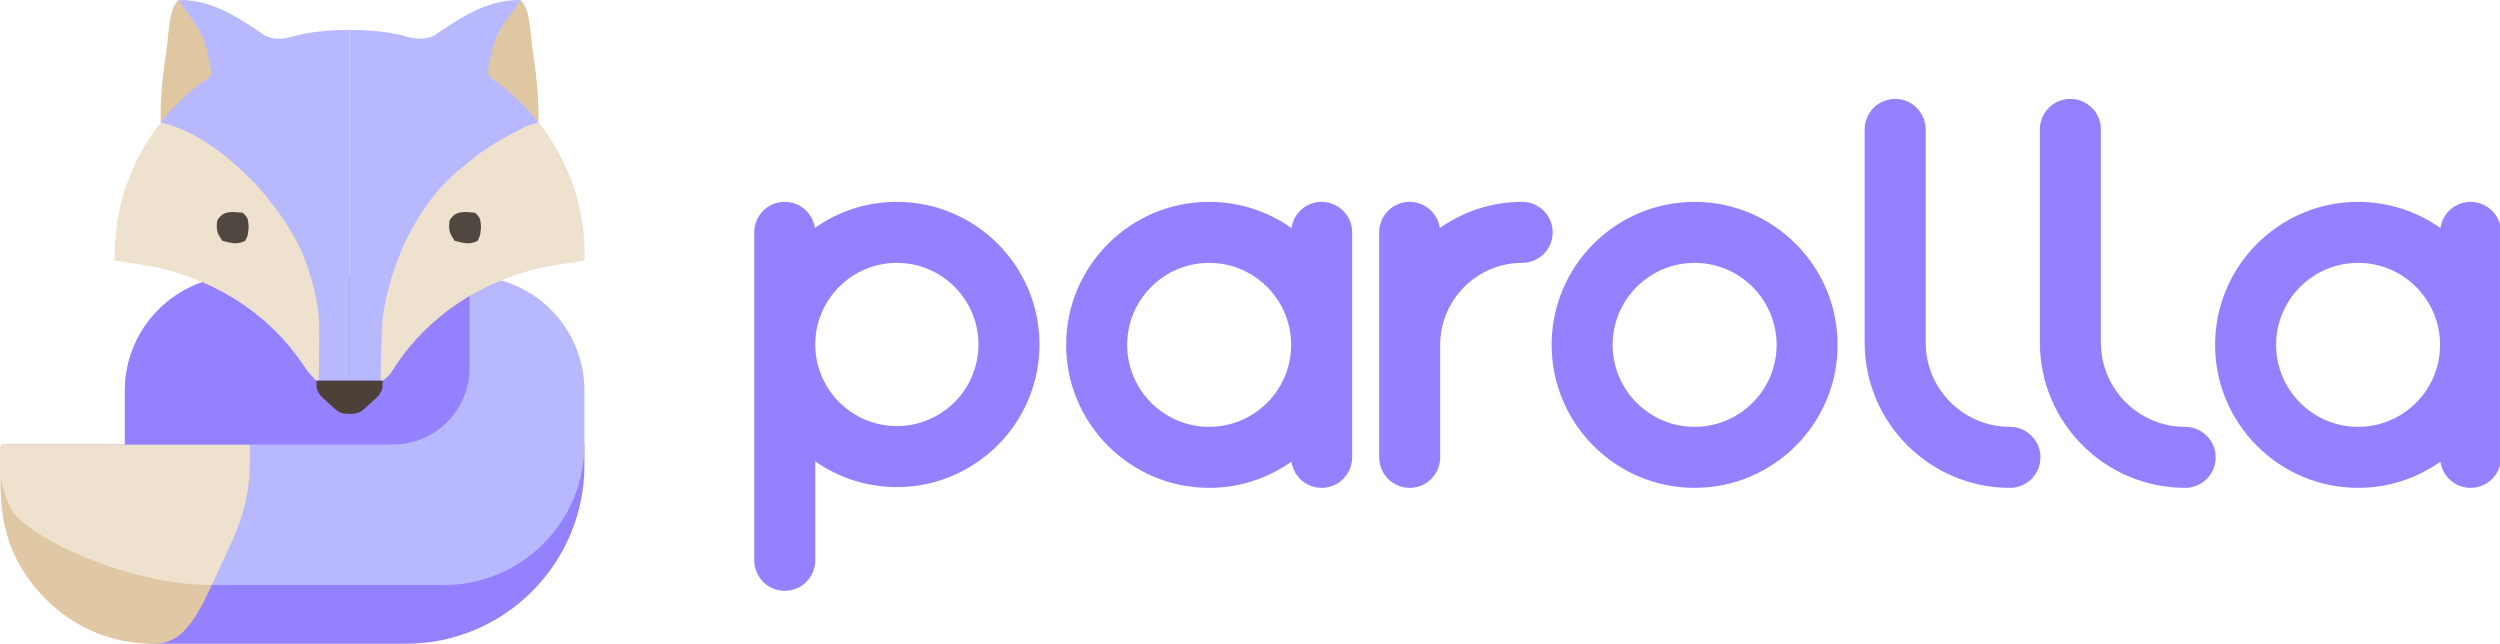 <svg width="885" height="228" viewBox="0 0 885 228" fill="none" xmlns="http://www.w3.org/2000/svg">
<g clip-path="url(#clip0_194_3027)">
<path d="M2.619 157.354H206.891V164.589C206.891 199.55 178.564 227.892 143.621 227.892H56.851C26.899 227.892 2.619 203.599 2.619 173.632V157.354Z" fill="#9381FF"/>
<path d="M87.801 157.354C87.801 175.441 80.194 195.265 74.928 207.093C67.881 222.918 62.542 227.892 54.407 227.892C23.676 227.892 6.05 203.927 2.435 189.006C0.305 182.074 0.072 174.456 0.175 167.215C0.174 168.081 0.176 166.374 0.175 167.215C-0.122 162.331 -0.4 158.414 0.677 157.354C1.703 157.356 15.549 157.354 15.549 157.354H87.801Z" fill="#DFC8A3"/>
<path d="M44.197 138.363C44.197 115.888 62.407 97.668 84.87 97.668H166.218C188.681 97.668 206.891 115.888 206.891 138.363V157.354C206.891 184.824 184.634 207.093 157.179 207.093H76.736C58.765 207.093 44.197 192.517 44.197 174.537V138.363Z" fill="#B8B8FF"/>
<path d="M88.486 157.354C88.486 169.683 88.486 178.154 81.255 193.528C75.832 205.284 75.832 205.284 74.928 207.093C44.273 207.093 6.939 189.1 3.332 178.929C1.207 174.204 -0.109 169.04 -0.006 164.104C-0.007 164.695 -0.006 163.531 -0.006 164.104C-0.302 160.775 -0.397 158.077 0.677 157.354C1.7 157.355 16.414 157.354 16.414 157.354H88.486Z" fill="#EEE1CD"/>
<path d="M44.197 138.363C44.197 115.888 62.407 97.668 84.87 97.668H166.218V130.224C166.218 145.208 154.078 157.354 139.102 157.354H44.197V138.363Z" fill="#9381FF"/>
<path d="M184.295 0C187.256 2.963 187.245 7.718 187.91 11.756C188.08 12.76 188.187 15.244 188.362 16.278C189.732 25.26 190.809 34.342 190.622 43.408C189.981 42.759 186.763 40.46 186.103 39.791C183.614 37.302 181.812 34.757 179.211 32.386C178.36 31.609 177.51 30.831 176.633 30.03C174.364 27.957 174.364 27.957 171.641 26.226C172.096 21.015 173.588 17.164 175.991 12.548C176.301 11.924 176.612 11.3 176.932 10.658C178.76 7.068 181.131 3.165 184.295 0Z" fill="#DFC7A2"/>
<path d="M63.199 0C60.237 2.963 60.248 7.718 59.583 11.756C59.413 12.76 59.307 15.244 59.131 16.278C57.762 25.26 56.685 34.342 56.872 43.408C57.513 42.759 60.731 40.46 61.391 39.791C63.879 37.302 65.681 34.757 68.283 32.386C69.133 31.609 69.984 30.831 70.86 30.03C73.13 27.957 73.13 27.957 75.853 26.226C75.397 21.015 73.906 17.164 71.503 12.548C71.192 11.924 70.882 11.3 70.562 10.658C68.734 7.068 66.362 3.165 63.199 0Z" fill="#DFC7A2"/>
<path d="M190.728 43.408C173.103 47.025 151.396 67.12 141.228 88.06C137.363 96.943 134.539 107.124 134.586 116.818C134.591 118.388 134.591 118.388 134.595 119.989C134.607 121.614 134.607 121.614 134.618 123.272C134.622 124.373 134.626 125.474 134.631 126.609C134.641 129.321 134.567 132.033 134.586 134.746C135.182 134.746 134.872 134.746 135.486 134.746C138.198 132.937 138.819 131.343 139.928 129.602C151.965 111.596 169.751 100.132 190.714 94.955C196.11 93.887 201.543 93.049 206.984 92.242C207.344 74.159 201.78 57.672 190.728 43.408Z" fill="#EEE1CD"/>
<path d="M123.736 10.576C130.126 10.576 138.088 11.187 143.996 12.975C147.768 13.933 150.561 14.182 154.079 12.374C154.841 11.836 155.603 11.297 156.388 10.742C165.045 4.924 173.674 -0.145 184.295 0.003C183.704 0.876 183.704 0.876 183.102 1.766C174.94 13.149 174.94 13.149 172.545 26.229C174.271 28.071 174.271 28.071 176.612 29.62C181.274 33.115 187.138 38.715 190.622 43.408C190.622 42.793 190.622 44.005 190.622 43.408C190.622 43.408 186.785 44.439 185.739 44.969C178.41 48.731 171.547 52.427 165.314 57.881C164.353 58.634 164.353 58.634 163.372 59.403C147.723 72.177 138.439 92.467 135.487 112.141C135.362 113.898 135.267 115.658 135.201 117.418C135.166 118.286 135.132 119.154 135.096 120.048C135.057 121.132 135.018 122.215 134.978 123.332C134.848 126.801 134.717 131.175 134.583 134.749H123.736L123.736 10.576Z" fill="#B8B8FF"/>
<path d="M123.736 10.576C117.409 10.576 109.385 11.187 103.477 12.975C99.704 13.933 96.911 14.182 93.393 12.374C92.631 11.836 91.869 11.297 91.084 10.742C82.427 4.924 73.798 -0.145 63.178 0.003C63.768 0.876 63.768 0.876 64.371 1.766C72.532 13.149 72.532 13.149 74.928 26.229C73.201 28.071 73.201 28.071 70.86 29.62C66.198 33.115 60.335 38.715 56.851 43.408C56.851 42.793 56.851 44.005 56.851 43.408C56.851 43.408 60.688 44.439 61.733 44.969C69.063 48.731 75.925 52.427 82.159 57.881C83.12 58.634 83.12 58.634 84.1 59.403C99.75 72.177 109.034 92.467 111.986 112.141C112.111 113.898 112.206 115.658 112.272 117.418C112.306 118.286 112.341 119.154 112.376 120.048C112.415 121.132 112.454 122.215 112.494 123.332C112.625 126.801 112.755 131.175 112.89 134.749H123.736L123.736 10.576Z" fill="#B8B8FF"/>
<path d="M56.853 43.408C74.478 47.025 96.185 67.12 106.353 88.06C110.218 96.943 113.042 107.124 112.995 116.818C112.99 118.388 112.99 118.388 112.986 119.989C112.974 121.614 112.974 121.614 112.963 123.272C112.959 124.373 112.955 125.474 112.951 126.609C112.94 129.321 112.909 132.033 112.89 134.746H111.986C109.275 132.033 108.762 131.343 107.653 129.602C95.616 111.596 77.83 100.132 56.867 94.955C51.471 93.887 46.038 93.049 40.597 92.242C40.237 74.159 45.801 57.672 56.853 43.408Z" fill="#EEE1CD"/>
<path d="M85.944 75.313C87.752 77.122 87.752 77.122 88.034 80.231C87.752 83.452 87.752 83.452 86.792 85.261C83.931 86.739 81.741 86.032 78.713 85.261C76.766 82.338 76.482 81.416 76.906 78.026C79.022 74.415 82.123 74.966 85.944 75.313Z" fill="#504740"/>
<path d="M168.196 75.313C170.003 77.122 170.003 77.122 170.286 80.231C170.003 83.452 170.003 83.452 169.043 85.261C166.182 86.739 163.993 86.032 160.965 85.261C159.017 82.338 158.734 81.416 159.157 78.026C161.273 74.415 164.375 74.966 168.196 75.313Z" fill="#504740"/>
<path d="M135.486 134.746C135.486 137.877 135.129 138.399 134.326 139.568C134.201 139.75 134.066 139.947 133.92 140.172C133.681 140.435 132.837 141.193 131.986 141.957C131.123 142.733 130.253 143.515 130.003 143.789C127.722 145.963 126.72 146.502 123.736 146.502C120.752 146.502 119.751 145.963 117.469 143.789C117.22 143.515 116.35 142.733 115.486 141.957C114.636 141.193 113.791 140.435 113.553 140.172C113.406 139.947 113.271 139.75 113.147 139.568C112.344 138.399 111.986 137.877 111.986 134.746H135.486Z" fill="#4C4039"/>
<path d="M317.49 71.459C345.329 71.459 367.973 94.107 367.973 121.947C367.973 149.786 345.325 172.434 317.485 172.434C306.747 172.434 296.788 169.053 288.598 163.316V198.353C288.598 204.317 283.762 209.151 277.799 209.151C271.835 209.151 267 204.316 267 198.353V82.26C267 76.296 271.835 71.462 277.799 71.462C283.221 71.462 287.698 75.463 288.468 80.672C296.685 74.878 306.694 71.459 317.49 71.459ZM317.49 150.831C333.419 150.831 346.377 137.872 346.377 121.944C346.377 106.015 333.418 93.056 317.49 93.056C301.562 93.056 288.603 106.015 288.603 121.944C288.603 137.872 301.562 150.831 317.49 150.831ZM467.862 71.459C473.826 71.459 478.661 76.294 478.661 82.257V161.901C478.661 167.865 473.825 172.7 467.862 172.7C462.418 172.7 457.928 168.669 457.183 163.431C448.936 169.261 438.885 172.7 428.04 172.7C400.126 172.7 377.419 149.993 377.419 122.079C377.419 94.166 400.126 71.459 428.04 71.459C438.885 71.459 448.935 74.898 457.183 80.728C457.928 75.489 462.418 71.459 467.862 71.459ZM428.04 151.102C444.043 151.102 457.063 138.083 457.063 122.079C457.063 106.076 444.043 93.056 428.04 93.056C412.036 93.056 399.017 106.076 399.017 122.079C399.017 138.083 412.036 151.102 428.04 151.102ZM538.851 71.459C544.815 71.459 549.649 76.294 549.649 82.257C549.649 88.221 544.814 93.056 538.851 93.056C522.848 93.056 509.828 106.076 509.828 122.079V161.901C509.828 167.865 504.992 172.7 499.029 172.7C493.065 172.7 488.23 167.865 488.23 161.901V82.257C488.23 76.294 493.065 71.459 499.029 71.459C504.473 71.459 508.963 75.491 509.708 80.728C517.954 74.898 528.006 71.459 538.851 71.459ZM599.896 71.459C627.81 71.459 650.517 94.166 650.517 122.079C650.517 149.993 627.81 172.7 599.896 172.7C571.983 172.7 549.276 149.993 549.276 122.079C549.276 94.166 571.983 71.459 599.896 71.459ZM599.896 151.102C615.899 151.102 628.919 138.083 628.919 122.079C628.919 106.076 615.9 93.056 599.896 93.056C583.893 93.056 570.873 106.076 570.873 122.079C570.873 138.083 583.893 151.102 599.896 151.102ZM711.519 151.102C717.482 151.102 722.318 155.938 722.318 161.902C722.318 167.865 717.483 172.7 711.519 172.7C683.161 172.7 660.087 149.628 660.087 121.268V45.81C660.087 39.846 664.922 35.011 670.886 35.011C676.849 35.011 681.685 39.846 681.685 45.81V121.268C681.685 137.718 695.068 151.102 711.519 151.102ZM773.548 151.102C779.512 151.102 784.347 155.938 784.347 161.902C784.347 167.865 779.512 172.7 773.548 172.7C745.19 172.7 722.116 149.628 722.116 121.268V45.81C722.116 39.846 726.951 35.011 732.915 35.011C738.879 35.011 743.714 39.846 743.714 45.81V121.268C743.714 137.718 757.097 151.102 773.548 151.102ZM874.587 71.459C880.551 71.459 885.386 76.294 885.386 82.257V161.901C885.386 167.865 880.551 172.7 874.587 172.7C869.143 172.7 864.654 168.669 863.909 163.431C855.662 169.261 845.611 172.7 834.766 172.7C806.852 172.7 784.145 149.993 784.145 122.079C784.145 94.166 806.852 71.459 834.766 71.459C845.611 71.459 855.661 74.898 863.909 80.728C864.654 75.489 869.143 71.459 874.587 71.459ZM834.766 151.102C850.769 151.102 863.789 138.083 863.789 122.079C863.789 106.076 850.769 93.056 834.766 93.056C818.762 93.056 805.743 106.076 805.743 122.079C805.743 138.083 818.762 151.102 834.766 151.102Z" fill="#9381FF"/>
</g>
<defs>
<clipPath id="clip0_194_3027">
<rect width="885" height="228" fill="white"/>
</clipPath>
</defs>
</svg>

